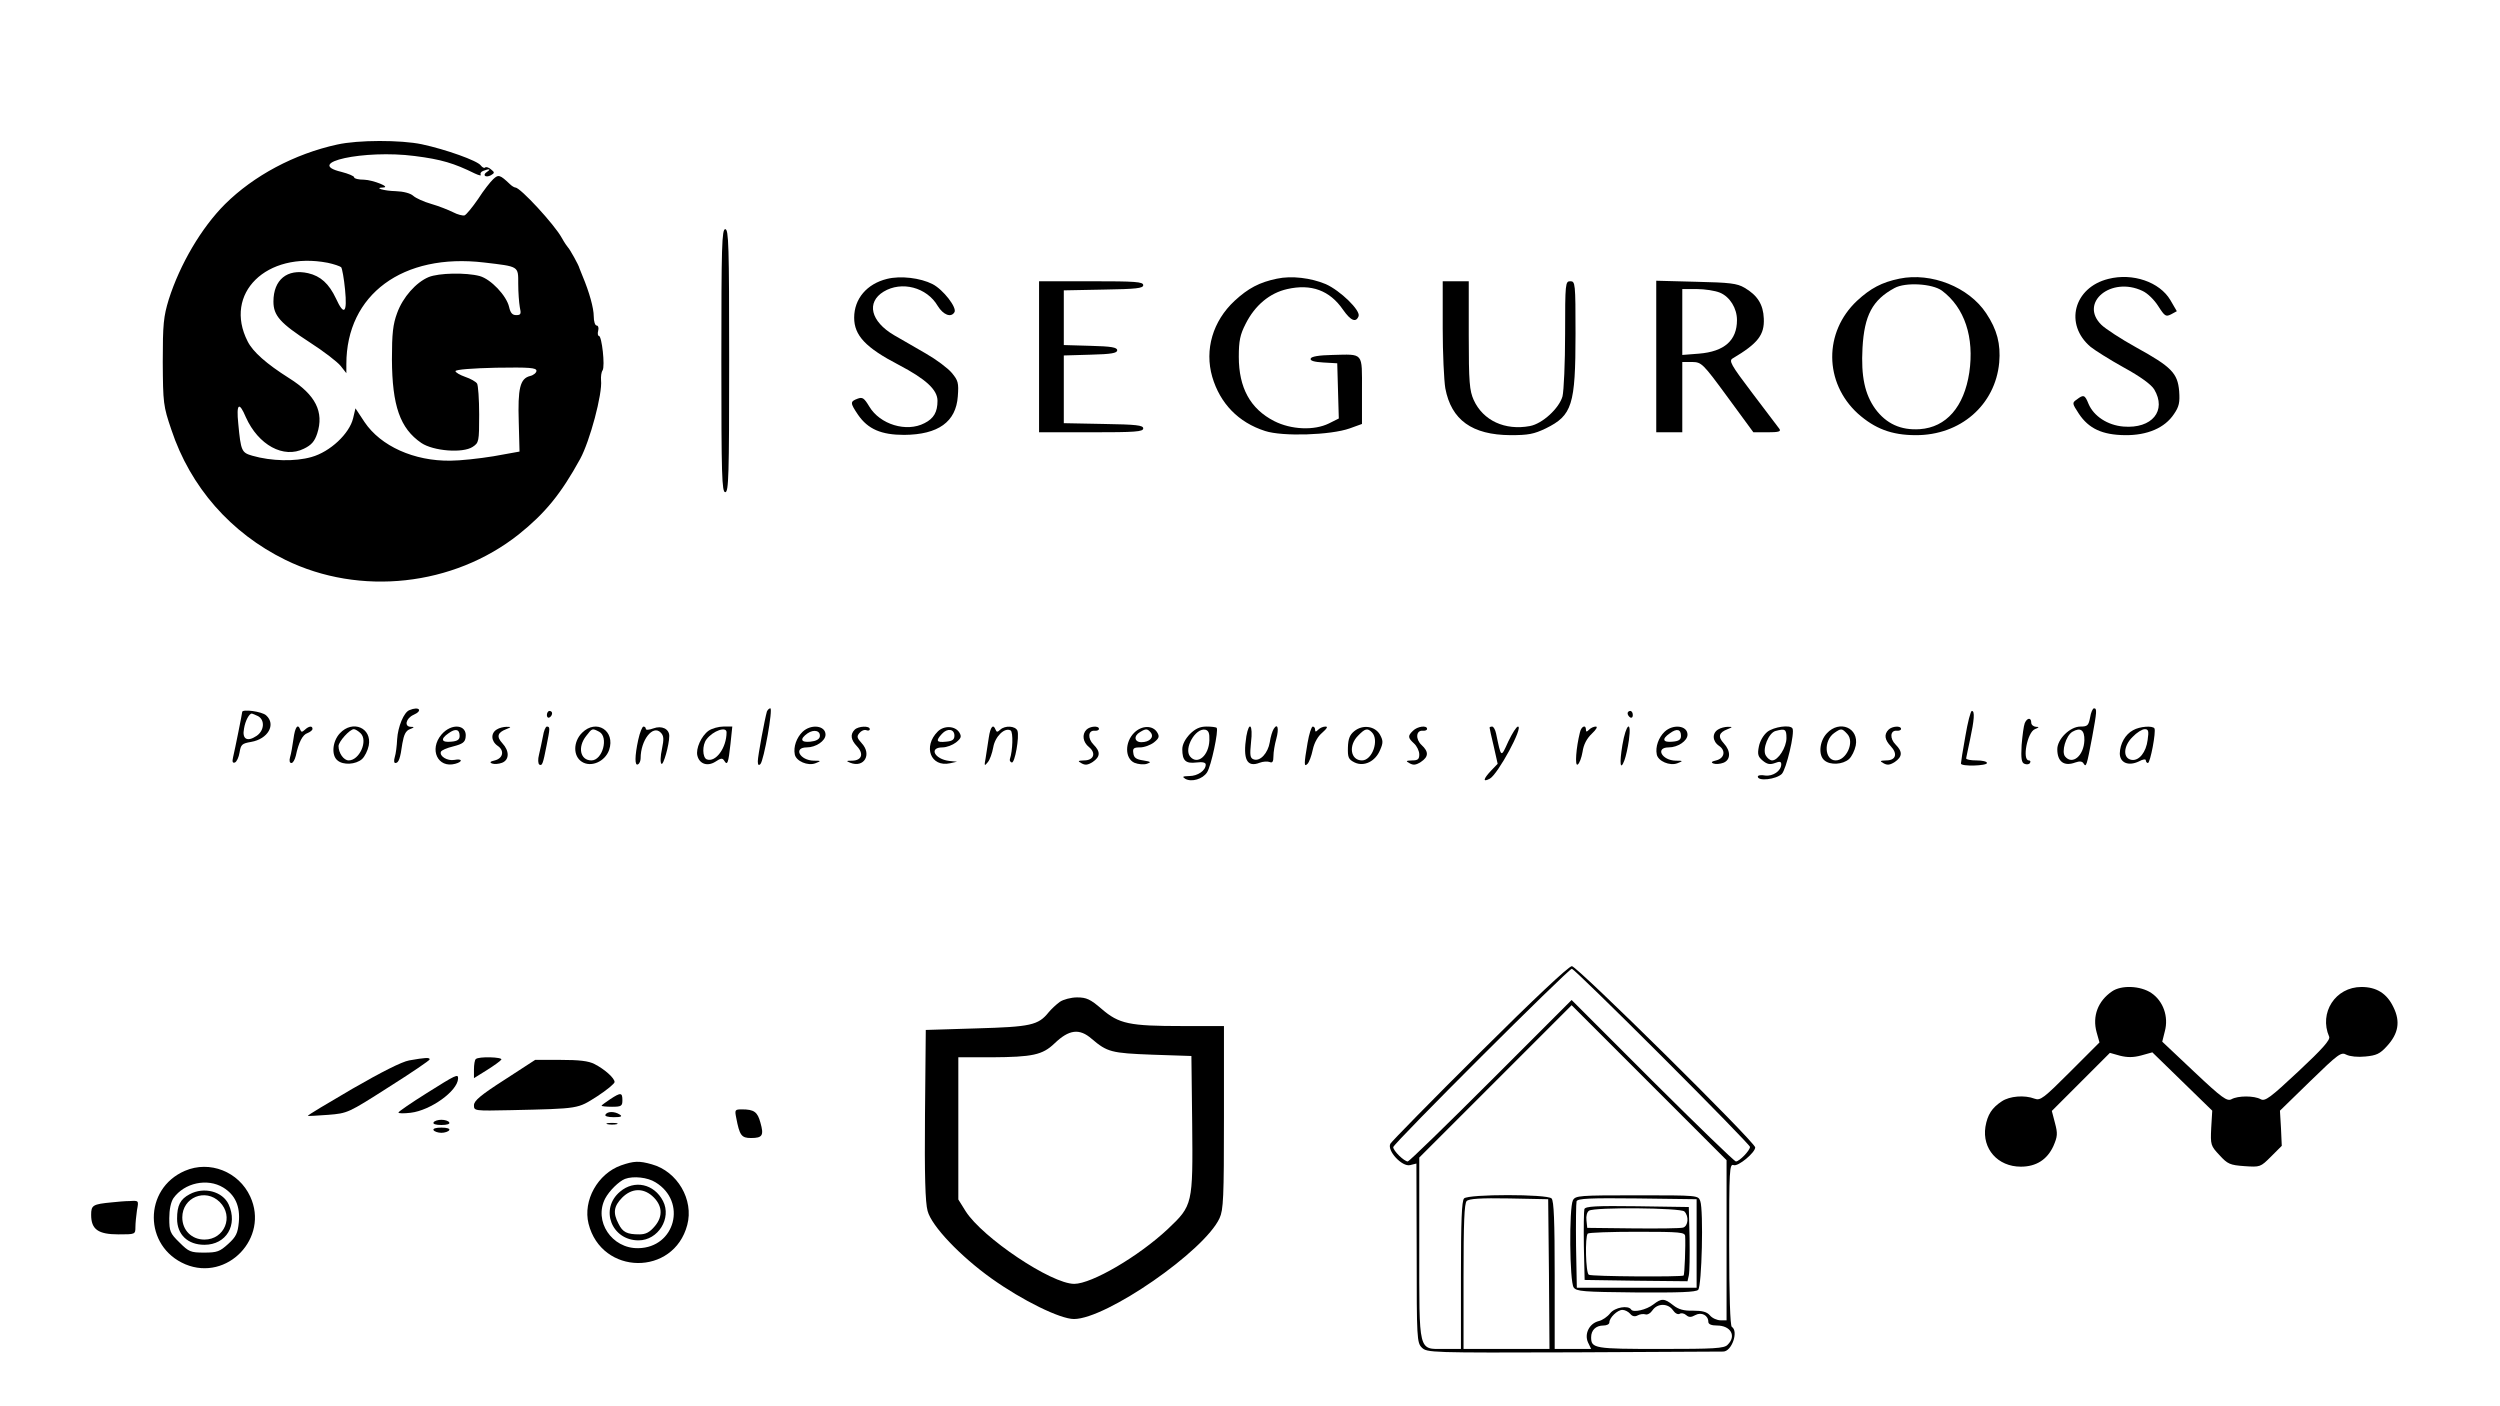 <?xml version="1.0" standalone="no"?>
<!DOCTYPE svg PUBLIC "-//W3C//DTD SVG 20010904//EN"
 "http://www.w3.org/TR/2001/REC-SVG-20010904/DTD/svg10.dtd">
<svg version="1.0" xmlns="http://www.w3.org/2000/svg"
 width="960pt" height="540pt" viewBox="0 0 960 540"
 preserveAspectRatio="xMidYMid meet">

<g transform="translate(0,540) scale(0.1,-0.1)"
fill="#000000" stroke="none">
<path d="M1295 4845 c-165 -36 -321 -120 -431 -229 -91 -91 -173 -231 -216
-366 -20 -66 -23 -94 -23 -240 1 -158 2 -169 33 -260 73 -220 228 -397 438
-500 286 -140 645 -101 896 98 101 81 162 155 236 290 37 68 86 250 80 302 -1
14 1 31 6 38 10 16 -3 132 -14 132 -4 0 -6 9 -3 20 3 11 0 20 -6 20 -6 0 -11
16 -11 35 0 32 -17 93 -43 155 -6 14 -11 27 -12 30 -2 11 -38 75 -44 80 -3 3
-14 19 -24 37 -28 51 -159 193 -178 193 -4 0 -14 6 -21 13 -38 36 -44 38 -64
19 -10 -9 -37 -43 -58 -76 -22 -32 -45 -60 -52 -63 -7 -2 -27 3 -44 12 -18 9
-56 24 -84 32 -28 8 -59 22 -69 31 -11 10 -38 17 -68 18 -44 1 -85 13 -48 14
32 1 -39 29 -73 30 -21 0 -38 4 -38 9 0 5 -22 14 -49 21 -147 35 88 86 281 61
103 -13 152 -28 231 -67 15 -7 26 -10 23 -5 -3 5 1 12 10 15 23 9 31 7 14 -4
-19 -12 -6 -24 15 -13 15 9 15 11 0 23 -8 7 -18 10 -22 7 -3 -4 -11 0 -17 8
-13 18 -133 61 -226 81 -81 17 -245 17 -325 -1z m-37 -454 c24 -5 47 -13 52
-17 4 -5 11 -44 15 -86 9 -91 -4 -102 -35 -34 -27 57 -59 86 -107 97 -80 18
-133 -25 -133 -109 0 -54 26 -83 140 -157 53 -34 106 -75 118 -90 l22 -28 0
35 c0 267 217 427 529 390 135 -16 131 -13 131 -82 0 -32 3 -72 6 -89 6 -27 4
-31 -14 -31 -15 0 -22 9 -27 31 -10 44 -70 107 -113 119 -53 14 -157 12 -196
-4 -48 -20 -99 -77 -121 -138 -16 -43 -20 -78 -20 -178 1 -178 31 -265 113
-321 46 -31 159 -40 197 -15 24 16 25 20 25 124 0 59 -4 113 -8 119 -4 7 -25
19 -46 26 -20 7 -37 17 -37 22 1 6 66 11 156 13 128 2 155 0 155 -12 0 -7 -11
-17 -25 -20 -38 -10 -47 -47 -43 -176 l3 -114 -100 -18 c-55 -9 -129 -17 -165
-17 -140 -2 -268 56 -330 148 l-35 53 -9 -38 c-14 -59 -88 -129 -160 -149 -63
-18 -154 -16 -227 5 -41 12 -44 17 -54 123 -8 77 3 87 29 25 48 -107 145 -160
223 -121 29 14 41 28 51 58 27 83 -6 149 -108 213 -87 55 -139 101 -159 141
-94 184 72 347 307 302z"/>
<path d="M2770 4015 c0 -442 2 -505 15 -505 13 0 15 63 15 505 0 442 -2 505
-15 505 -13 0 -15 -63 -15 -505z"/>
<path d="M3406 4329 c-77 -19 -126 -76 -126 -149 0 -68 44 -115 171 -181 105
-55 149 -96 149 -138 0 -43 -14 -68 -50 -86 -69 -36 -171 -5 -212 64 -20 33
-26 37 -45 30 -29 -11 -29 -16 2 -62 38 -55 89 -77 177 -77 131 1 199 50 206
148 4 52 1 61 -23 90 -15 18 -59 51 -99 74 -39 22 -94 55 -123 71 -90 53 -107
126 -40 167 69 42 166 17 208 -55 21 -34 51 -46 64 -24 11 17 -43 87 -84 108
-47 24 -123 33 -175 20z"/>
<path d="M4904 4330 c-68 -14 -111 -37 -163 -85 -84 -78 -116 -188 -86 -292
30 -102 100 -175 203 -208 67 -22 252 -16 325 10 l47 17 0 128 c0 149 8 140
-114 137 -51 -1 -81 -6 -83 -14 -3 -8 13 -13 49 -15 l53 -3 3 -106 3 -106 -38
-19 c-57 -28 -145 -24 -210 9 -92 47 -136 128 -136 247 0 61 5 85 26 126 36
72 93 119 160 134 92 21 163 -5 214 -79 30 -43 50 -51 60 -25 8 22 -70 98
-126 123 -57 24 -132 33 -187 21z"/>
<path d="M7294 4330 c-68 -14 -111 -37 -163 -85 -128 -120 -127 -314 3 -433
65 -58 130 -83 222 -83 172 -1 306 116 321 279 6 71 -8 126 -50 189 -67 101
-211 158 -333 133z m163 -46 c87 -65 125 -179 105 -315 -20 -131 -88 -210
-190 -217 -73 -5 -129 21 -171 78 -40 56 -55 124 -49 234 7 125 38 184 123
230 42 23 145 17 182 -10z"/>
<path d="M8096 4329 c-133 -33 -170 -175 -68 -261 16 -13 73 -49 127 -79 64
-35 105 -65 117 -84 49 -82 -8 -152 -118 -143 -61 5 -114 40 -134 87 -14 35
-19 37 -45 17 -19 -13 -18 -15 8 -55 38 -57 90 -81 177 -82 86 -1 153 28 188
81 20 29 23 45 20 88 -6 69 -29 93 -165 168 -58 32 -119 72 -134 87 -86 85 38
187 158 130 20 -9 46 -35 61 -59 25 -39 29 -41 49 -31 l22 12 -25 43 c-41 69
-144 105 -238 81z"/>
<path d="M3990 4030 l0 -290 200 0 c170 0 200 2 200 15 0 12 -26 15 -152 17
l-153 3 0 130 0 130 103 3 c80 2 102 6 102 17 0 11 -22 15 -102 17 l-103 3 0
105 0 105 153 3 c126 2 152 5 152 17 0 13 -30 15 -200 15 l-200 0 0 -290z"/>
<path d="M5540 4141 c0 -98 5 -202 10 -232 23 -122 103 -179 250 -180 69 0 90
4 136 26 101 50 114 89 114 363 0 195 -1 202 -20 202 -19 0 -20 -7 -20 -202 0
-112 -5 -219 -10 -240 -13 -46 -77 -105 -125 -114 -96 -18 -180 21 -216 100
-16 36 -19 67 -19 249 l0 207 -50 0 -50 0 0 -179z"/>
<path d="M6360 4031 l0 -291 50 0 50 0 0 135 0 135 38 0 c36 -1 40 -4 136
-135 l99 -135 54 0 c43 0 53 3 46 13 -5 6 -51 68 -103 136 -85 112 -92 126
-76 135 96 57 122 90 119 153 -2 53 -24 89 -74 118 -29 17 -56 20 -186 23
l-153 4 0 -291z m245 245 c38 -16 65 -60 65 -105 0 -78 -48 -121 -146 -129
l-64 -5 0 127 0 126 55 0 c31 0 71 -6 90 -14z"/>
<path d="M1572 2673 c-21 -8 -44 -63 -47 -112 -1 -25 -5 -56 -9 -68 -4 -13 -3
-23 2 -23 13 0 19 17 27 75 6 34 13 49 29 55 18 7 18 9 3 9 -26 1 -18 33 11
46 37 16 22 34 -16 18z"/>
<path d="M2945 2668 c-8 -27 -35 -171 -35 -191 0 -14 3 -18 10 -11 13 13 49
214 38 214 -5 0 -10 -6 -13 -12z"/>
<path d="M8026 2645 c-6 -31 -10 -35 -37 -35 -40 0 -89 -48 -89 -87 0 -48 26
-67 69 -51 17 6 27 5 32 -4 10 -16 12 -9 33 102 18 98 19 110 7 110 -5 0 -12
-16 -15 -35z m-22 -88 c-2 -59 -46 -96 -74 -62 -15 18 3 80 28 95 31 18 47 7
46 -33z"/>
<path d="M930 2666 c0 -5 -27 -140 -35 -174 -4 -17 -2 -23 7 -20 7 3 15 20 18
39 5 30 9 34 44 40 65 11 97 67 58 102 -16 15 -92 25 -92 13z m61 -16 c27 -15
24 -56 -6 -76 -36 -24 -56 -12 -48 28 5 31 20 58 30 58 2 0 13 -5 24 -10z"/>
<path d="M2100 2654 c0 -8 5 -12 10 -9 6 3 10 10 10 16 0 5 -4 9 -10 9 -5 0
-10 -7 -10 -16z"/>
<path d="M6250 2661 c0 -6 5 -13 10 -16 6 -3 10 1 10 9 0 9 -4 16 -10 16 -5 0
-10 -4 -10 -9z"/>
<path d="M7547 2573 c-10 -54 -17 -101 -17 -105 0 -12 100 -9 100 2 0 6 -18
10 -40 10 -22 0 -40 3 -40 8 1 4 7 36 15 72 16 75 19 110 7 110 -5 0 -16 -44
-25 -97z"/>
<path d="M7775 2623 c-4 -10 -9 -48 -12 -84 -3 -53 0 -68 11 -72 9 -4 18 -2
21 3 4 6 1 10 -4 10 -27 0 -6 109 23 120 17 7 18 9 4 9 -10 1 -18 8 -18 16 0
21 -16 19 -25 -2z"/>
<path d="M1127 2563 c-4 -27 -9 -58 -13 -70 -4 -14 -2 -23 5 -23 6 0 13 12 17
28 11 52 26 81 45 87 10 4 19 11 19 16 0 13 -14 11 -29 -3 -11 -10 -14 -10
-18 0 -9 25 -20 11 -26 -35z"/>
<path d="M1305 2584 c-29 -31 -33 -85 -9 -104 22 -19 70 -16 94 5 11 10 22 33
26 52 13 68 -62 100 -111 47z m80 0 c29 -29 -5 -104 -46 -104 -19 0 -39 28
-39 55 0 17 43 65 59 65 5 0 17 -7 26 -16z"/>
<path d="M1695 2579 c-48 -57 -14 -130 53 -112 30 8 28 21 -3 15 -27 -5 -58
14 -52 31 2 6 23 15 48 21 35 9 45 16 47 35 7 49 -54 56 -93 10z m70 -5 c0
-14 -8 -20 -32 -22 -38 -4 -43 10 -11 32 27 20 43 16 43 -10z"/>
<path d="M1908 2599 c-24 -14 -23 -45 3 -63 27 -18 21 -48 -11 -56 -18 -4 -21
-8 -10 -12 8 -3 25 -2 38 3 28 11 29 45 1 75 -23 25 -19 41 15 54 20 8 20 9 1
9 -11 0 -28 -4 -37 -10z"/>
<path d="M2085 2573 c-4 -21 -11 -53 -15 -70 -5 -19 -4 -35 1 -39 11 -6 14 2
28 74 13 65 14 72 1 72 -5 0 -12 -17 -15 -37z"/>
<path d="M2235 2586 c-34 -34 -35 -89 -1 -111 35 -23 89 0 105 45 25 74 -49
121 -104 66z m66 4 c37 -20 13 -110 -30 -110 -43 0 -54 51 -20 94 23 30 23 30
50 16z"/>
<path d="M2451 2560 c-14 -64 -14 -103 -1 -95 6 3 10 14 10 23 0 70 47 130 77
99 12 -12 13 -24 5 -63 -6 -27 -7 -53 -2 -57 7 -8 30 73 30 107 0 27 -29 41
-61 29 -16 -6 -29 -7 -29 -2 0 5 -4 9 -9 9 -5 0 -14 -23 -20 -50z"/>
<path d="M2721 2594 c-28 -20 -50 -69 -43 -96 8 -32 39 -42 69 -23 21 14 27
15 34 4 12 -20 16 -10 24 64 l7 67 -34 0 c-18 0 -44 -7 -57 -16z m69 -6 c0
-60 -42 -117 -76 -104 -17 7 -18 55 -1 77 25 33 77 51 77 27z"/>
<path d="M3082 2590 c-23 -22 -36 -58 -30 -87 5 -26 50 -45 79 -34 23 9 23 10
-6 10 -54 1 -80 51 -27 51 35 0 72 25 72 49 0 35 -55 42 -88 11z m66 -19 c-2
-10 -15 -17 -36 -19 -37 -4 -42 10 -11 32 25 17 51 10 47 -13z"/>
<path d="M3282 2598 c-18 -18 -15 -39 9 -64 27 -29 18 -54 -18 -55 -24 0 -25
-1 -8 -8 53 -21 84 32 44 75 -18 20 -20 26 -9 39 7 9 19 14 27 11 7 -3 13 -1
13 4 0 14 -44 12 -58 -2z"/>
<path d="M3601 2591 c-58 -58 -27 -138 47 -122 l27 6 -30 3 c-57 7 -79 52 -26
52 16 0 39 9 52 19 20 16 22 23 13 38 -16 26 -59 28 -83 4z m64 -16 c0 -15 -8
-21 -32 -23 -37 -4 -41 3 -16 30 21 23 48 19 48 -7z"/>
<path d="M3797 2568 c-4 -24 -9 -59 -12 -78 -6 -32 -5 -33 8 -17 8 9 17 35 21
57 7 42 44 78 67 65 10 -7 8 -77 -3 -110 -2 -6 2 -11 7 -13 12 -4 30 99 22
122 -8 19 -48 21 -66 4 -11 -10 -14 -10 -18 0 -9 24 -20 11 -26 -30z"/>
<path d="M4172 2598 c-18 -18 -14 -48 10 -67 28 -23 18 -51 -19 -51 -24 -1
-26 -2 -10 -11 14 -8 24 -7 43 5 29 20 31 39 3 67 -23 23 -21 55 4 53 9 -1 17
2 17 7 0 13 -34 11 -48 -3z"/>
<path d="M4355 2586 c-36 -36 -36 -98 1 -115 15 -6 36 -8 48 -4 18 6 16 8 -14
13 -27 4 -36 10 -38 28 -3 18 1 22 26 22 16 0 40 9 53 19 20 16 22 23 13 38
-17 29 -60 28 -89 -1z m64 1 c14 -18 -5 -37 -36 -37 -27 0 -31 24 -5 39 23 14
28 13 41 -2z"/>
<path d="M4569 2581 c-18 -19 -29 -40 -29 -58 0 -44 13 -56 54 -51 24 3 36 0
36 -8 0 -23 -31 -44 -63 -44 -26 -1 -29 -2 -15 -11 24 -13 66 -1 83 25 16 24
45 162 37 171 -3 3 -21 5 -39 5 -25 0 -43 -8 -64 -29z m75 -24 c-2 -59 -46
-96 -74 -62 -25 30 20 110 58 103 13 -3 17 -13 16 -41z"/>
<path d="M4786 2573 c-14 -89 2 -121 51 -102 13 5 30 6 38 3 11 -5 15 1 15 22
0 16 5 46 11 67 11 40 5 62 -10 38 -5 -8 -12 -30 -15 -51 -7 -42 -37 -75 -62
-66 -14 5 -15 16 -10 66 8 66 -7 84 -18 23z"/>
<path d="M5021 2547 c-14 -82 -14 -94 0 -80 6 6 15 30 20 54 6 28 20 52 37 66
18 16 22 23 12 23 -9 0 -21 -5 -28 -12 -9 -9 -12 -9 -12 0 0 7 -4 12 -9 12 -5
0 -14 -28 -20 -63z"/>
<path d="M5200 2592 c-17 -14 -23 -29 -24 -62 -1 -39 2 -46 26 -58 36 -17 80
4 98 49 12 27 11 36 -1 58 -19 33 -66 40 -99 13z m68 -4 c29 -29 2 -108 -38
-108 -44 0 -53 57 -15 95 27 28 36 30 53 13z"/>
<path d="M5426 2594 c-21 -20 -20 -27 4 -49 11 -10 20 -29 20 -42 0 -18 -5
-23 -27 -23 -25 -1 -26 -2 -10 -11 14 -8 24 -7 43 5 30 20 31 39 3 65 -24 22
-22 57 4 55 9 -1 17 2 17 7 0 15 -37 10 -54 -7z"/>
<path d="M5720 2606 c0 -3 7 -35 16 -72 l15 -67 -25 -26 c-31 -33 -33 -46 -5
-31 31 17 130 200 108 200 -6 0 -22 -26 -37 -57 -29 -64 -27 -65 -47 30 -3 15
-10 27 -15 27 -6 0 -10 -2 -10 -4z"/>
<path d="M6067 2588 c-15 -60 -20 -131 -9 -124 7 4 15 26 19 49 4 28 16 51 36
70 17 16 23 27 15 27 -8 0 -19 -5 -26 -12 -9 -9 -12 -9 -12 0 0 21 -18 13 -23
-10z"/>
<path d="M6230 2539 c-12 -72 -8 -101 8 -58 5 13 13 48 17 77 11 80 -11 64
-25 -19z"/>
<path d="M6392 2590 c-23 -22 -36 -58 -30 -87 5 -26 50 -45 79 -34 23 9 23 10
-6 10 -54 1 -80 51 -27 51 35 0 72 25 72 49 0 35 -55 42 -88 11z m63 -16 c0
-14 -8 -20 -32 -22 -38 -4 -43 10 -11 32 27 20 43 16 43 -10z"/>
<path d="M6598 2599 c-24 -14 -23 -45 3 -63 27 -18 21 -48 -11 -56 -18 -4 -21
-8 -10 -12 8 -3 25 -2 38 3 28 11 29 45 1 75 -23 25 -19 41 15 54 20 8 20 9 1
9 -11 0 -28 -4 -37 -10z"/>
<path d="M6787 2590 c-16 -13 -29 -36 -33 -57 -6 -30 -3 -39 15 -54 17 -14 28
-16 47 -9 18 7 24 6 24 -5 0 -25 -32 -47 -62 -43 -15 3 -28 1 -28 -4 0 -19 70
-11 92 10 17 17 51 159 41 175 -9 15 -71 6 -96 -13z m73 -24 c0 -36 -32 -86
-55 -86 -8 0 -19 9 -25 20 -13 25 12 86 38 93 37 10 42 7 42 -27z"/>
<path d="M7015 2584 c-29 -31 -33 -85 -9 -104 22 -19 70 -16 94 5 11 10 22 33
26 52 13 68 -62 100 -111 47z m79 -3 c28 -31 -4 -101 -45 -101 -43 0 -47 76
-6 105 27 19 30 19 51 -4z"/>
<path d="M7252 2598 c-18 -18 -15 -39 9 -64 27 -29 19 -54 -18 -54 -24 -1 -26
-2 -10 -11 14 -8 24 -7 43 5 29 20 31 39 3 67 -23 23 -21 55 4 53 9 -1 17 2
17 7 0 13 -34 11 -48 -3z"/>
<path d="M8191 2596 c-30 -16 -50 -52 -51 -89 0 -36 33 -50 73 -31 16 9 27 10
27 4 0 -5 4 -10 8 -10 9 0 32 121 25 133 -7 11 -56 8 -82 -7z m56 -37 c-6 -48
-33 -81 -61 -77 -35 5 -33 53 3 88 16 17 37 30 47 30 14 0 16 -7 11 -41z"/>
<path d="M5683 1358 c-184 -183 -339 -341 -344 -350 -14 -26 45 -90 76 -82
l24 6 1 -344 c0 -329 1 -344 20 -363 20 -19 33 -20 583 -18 309 2 567 3 574 3
33 0 60 78 33 95 -6 4 -10 120 -10 317 0 285 1 310 17 304 17 -7 83 48 83 68
0 20 -684 696 -704 696 -12 0 -146 -126 -353 -332z m699 -15 c186 -186 338
-342 338 -347 0 -14 -41 -56 -54 -56 -6 0 -150 140 -321 310 l-310 310 -310
-310 c-170 -170 -314 -310 -319 -310 -14 0 -56 41 -56 55 0 13 673 685 686
685 5 0 161 -152 346 -337z m248 -705 l0 -308 -23 0 c-13 0 -32 8 -41 19 -12
14 -30 18 -65 18 -35 -1 -56 5 -76 21 -34 27 -45 27 -76 3 -27 -21 -77 -32
-85 -20 -11 18 -63 9 -81 -14 -10 -13 -30 -27 -44 -30 -36 -9 -56 -49 -41 -82
l12 -25 -70 0 -70 0 0 283 c0 207 -3 286 -12 295 -17 17 -319 17 -336 0 -9 -9
-12 -88 -12 -295 l0 -283 -64 0 c-101 0 -96 -19 -96 390 l0 345 292 292 293
293 297 -297 298 -298 0 -307z m-682 -130 l2 -288 -165 0 -165 0 0 278 c0 206
3 281 12 290 9 9 54 12 163 10 l150 -3 3 -287z m476 -139 c8 -12 19 -18 26
-14 6 4 17 2 25 -5 10 -9 19 -9 35 0 24 13 50 -1 50 -26 0 -9 12 -14 33 -14
53 0 76 -40 41 -74 -13 -14 -51 -16 -258 -16 -254 0 -266 2 -266 45 0 27 18
45 47 45 13 0 23 5 23 12 0 18 31 48 50 48 10 0 23 -7 30 -15 8 -10 18 -12 29
-6 9 5 22 6 29 4 8 -3 20 4 28 16 19 27 59 27 78 0z"/>
<path d="M6040 791 c-15 -29 -13 -313 3 -335 11 -15 36 -17 239 -19 166 -1
230 1 239 10 14 14 21 305 8 341 -8 22 -9 22 -243 22 -222 0 -236 -1 -246 -19z
m475 -166 l0 -170 -230 0 -230 0 -3 160 c-1 87 0 165 2 172 4 11 53 13 233 11
l228 -3 0 -170z"/>
<path d="M6084 757 c-2 -7 -3 -71 -2 -143 l3 -129 197 -3 198 -2 5 22 c3 13 4
77 3 143 l-3 120 -198 3 c-157 2 -199 0 -203 -11z m384 -9 c18 -18 15 -56 -5
-62 -10 -3 -97 -4 -193 -3 l-175 2 -3 29 c-2 16 2 32 10 37 21 14 352 11 366
-3z m3 -95 c2 -32 -2 -148 -6 -151 -6 -6 -354 -4 -364 3 -12 7 -15 147 -4 158
3 4 89 7 190 7 167 0 183 -2 184 -17z"/>
<path d="M8110 1593 c-54 -37 -76 -95 -59 -157 l11 -39 -113 -113 c-102 -102
-114 -111 -136 -103 -39 15 -96 10 -126 -10 -38 -25 -55 -51 -63 -98 -13 -84
47 -153 136 -153 59 0 101 27 125 79 16 37 17 48 6 89 l-12 46 111 111 112
112 39 -11 c28 -7 51 -7 81 1 l43 12 115 -112 115 -112 -4 -67 c-3 -64 -2 -68
32 -104 31 -34 40 -38 96 -42 60 -4 61 -4 102 37 l41 41 -3 67 -4 68 116 113
c109 106 119 113 139 102 14 -7 44 -10 73 -7 42 4 56 10 83 40 44 48 52 94 25
149 -25 53 -65 78 -123 78 -100 0 -164 -99 -124 -191 5 -12 -26 -47 -118 -133
-109 -102 -128 -116 -145 -107 -25 14 -87 14 -112 0 -17 -9 -36 4 -143 105
l-123 116 10 40 c15 56 -6 116 -52 147 -42 28 -115 31 -151 6z"/>
<path d="M4070 1553 c-14 -10 -33 -28 -43 -40 -40 -50 -69 -56 -277 -62 l-195
-6 -3 -325 c-2 -233 1 -338 10 -370 15 -58 126 -174 245 -259 119 -85 264
-156 317 -156 124 0 501 261 559 387 15 32 17 79 17 387 l0 351 -160 0 c-203
0 -243 8 -310 66 -43 37 -58 44 -94 44 -23 0 -53 -8 -66 -17z m122 -142 c60
-51 75 -55 233 -61 l150 -5 3 -260 c3 -310 2 -314 -93 -404 -113 -106 -293
-211 -360 -211 -88 0 -352 177 -417 279 l-28 45 0 273 0 273 128 0 c157 1 195
9 241 53 56 54 96 59 143 18z"/>
<path d="M1571 1328 c-28 -5 -107 -45 -218 -109 -96 -56 -173 -102 -171 -104
2 -1 37 1 78 4 75 6 77 7 232 106 87 55 158 103 158 107 0 8 -17 7 -79 -4z"/>
<path d="M1827 1333 c-4 -3 -7 -21 -7 -40 l0 -33 50 31 c27 17 52 35 55 40 7
10 -88 13 -98 2z"/>
<path d="M1938 1254 c-92 -59 -118 -81 -118 -98 0 -22 1 -22 143 -19 265 6
254 5 330 53 37 24 67 49 67 55 0 15 -38 49 -77 69 -23 12 -59 16 -130 16
l-98 0 -117 -76z"/>
<path d="M1638 1202 c-59 -37 -107 -70 -108 -74 0 -4 21 -4 47 -1 76 9 180 83
182 131 1 20 -8 15 -121 -56z"/>
<path d="M2343 1179 c-18 -12 -33 -23 -33 -25 0 -2 18 -4 40 -4 36 0 40 3 40
25 0 30 -6 31 -47 4z"/>
<path d="M2827 1108 c13 -68 20 -78 57 -78 44 0 50 10 36 59 -11 41 -24 51
-71 51 -27 0 -28 -2 -22 -32z"/>
<path d="M2325 1120 c-4 -6 9 -10 32 -10 28 0 34 3 23 10 -20 13 -47 13 -55 0z"/>
<path d="M1665 1090 c-4 -6 8 -10 30 -10 22 0 34 4 30 10 -3 6 -17 10 -30 10
-13 0 -27 -4 -30 -10z"/>
<path d="M2333 1083 c9 -2 25 -2 35 0 9 3 1 5 -18 5 -19 0 -27 -2 -17 -5z"/>
<path d="M1665 1060 c3 -5 17 -10 30 -10 13 0 27 5 30 10 4 6 -8 10 -30 10
-22 0 -34 -4 -30 -10z"/>
<path d="M2385 925 c-90 -32 -147 -135 -125 -224 50 -199 327 -202 379 -5 26
97 -38 206 -136 233 -49 14 -69 13 -118 -4z m132 -65 c122 -74 76 -251 -66
-253 -102 -2 -172 104 -127 191 16 30 53 66 76 75 32 12 87 6 117 -13z"/>
<path d="M2381 824 c-79 -66 -33 -187 71 -187 75 0 128 85 94 151 -34 66 -110
83 -165 36z m123 -16 c40 -35 43 -78 11 -116 -20 -24 -35 -32 -60 -32 -47 0
-64 8 -80 41 -22 42 -18 67 14 100 36 36 79 38 115 7z"/>
<path d="M710 904 c-160 -69 -159 -291 2 -359 161 -67 322 102 249 260 -44 96
-156 140 -251 99z m147 -64 c46 -28 66 -72 60 -134 -4 -41 -10 -55 -41 -83
-32 -29 -42 -33 -92 -33 -52 0 -59 3 -95 39 -36 35 -39 43 -39 93 0 33 6 62
16 77 42 59 130 78 191 41z"/>
<path d="M728 814 c-36 -19 -48 -43 -48 -94 0 -61 41 -100 105 -100 84 0 129
76 93 155 -23 50 -95 69 -150 39z m116 -30 c55 -55 18 -144 -59 -144 -49 0
-85 36 -85 85 0 77 89 114 144 59z"/>
<path d="M430 783 c-74 -7 -80 -11 -80 -48 0 -56 27 -75 105 -75 64 0 65 0 65
28 0 15 3 44 6 65 7 37 7 37 -27 35 -19 0 -50 -3 -69 -5z"/>
</g>
</svg>
